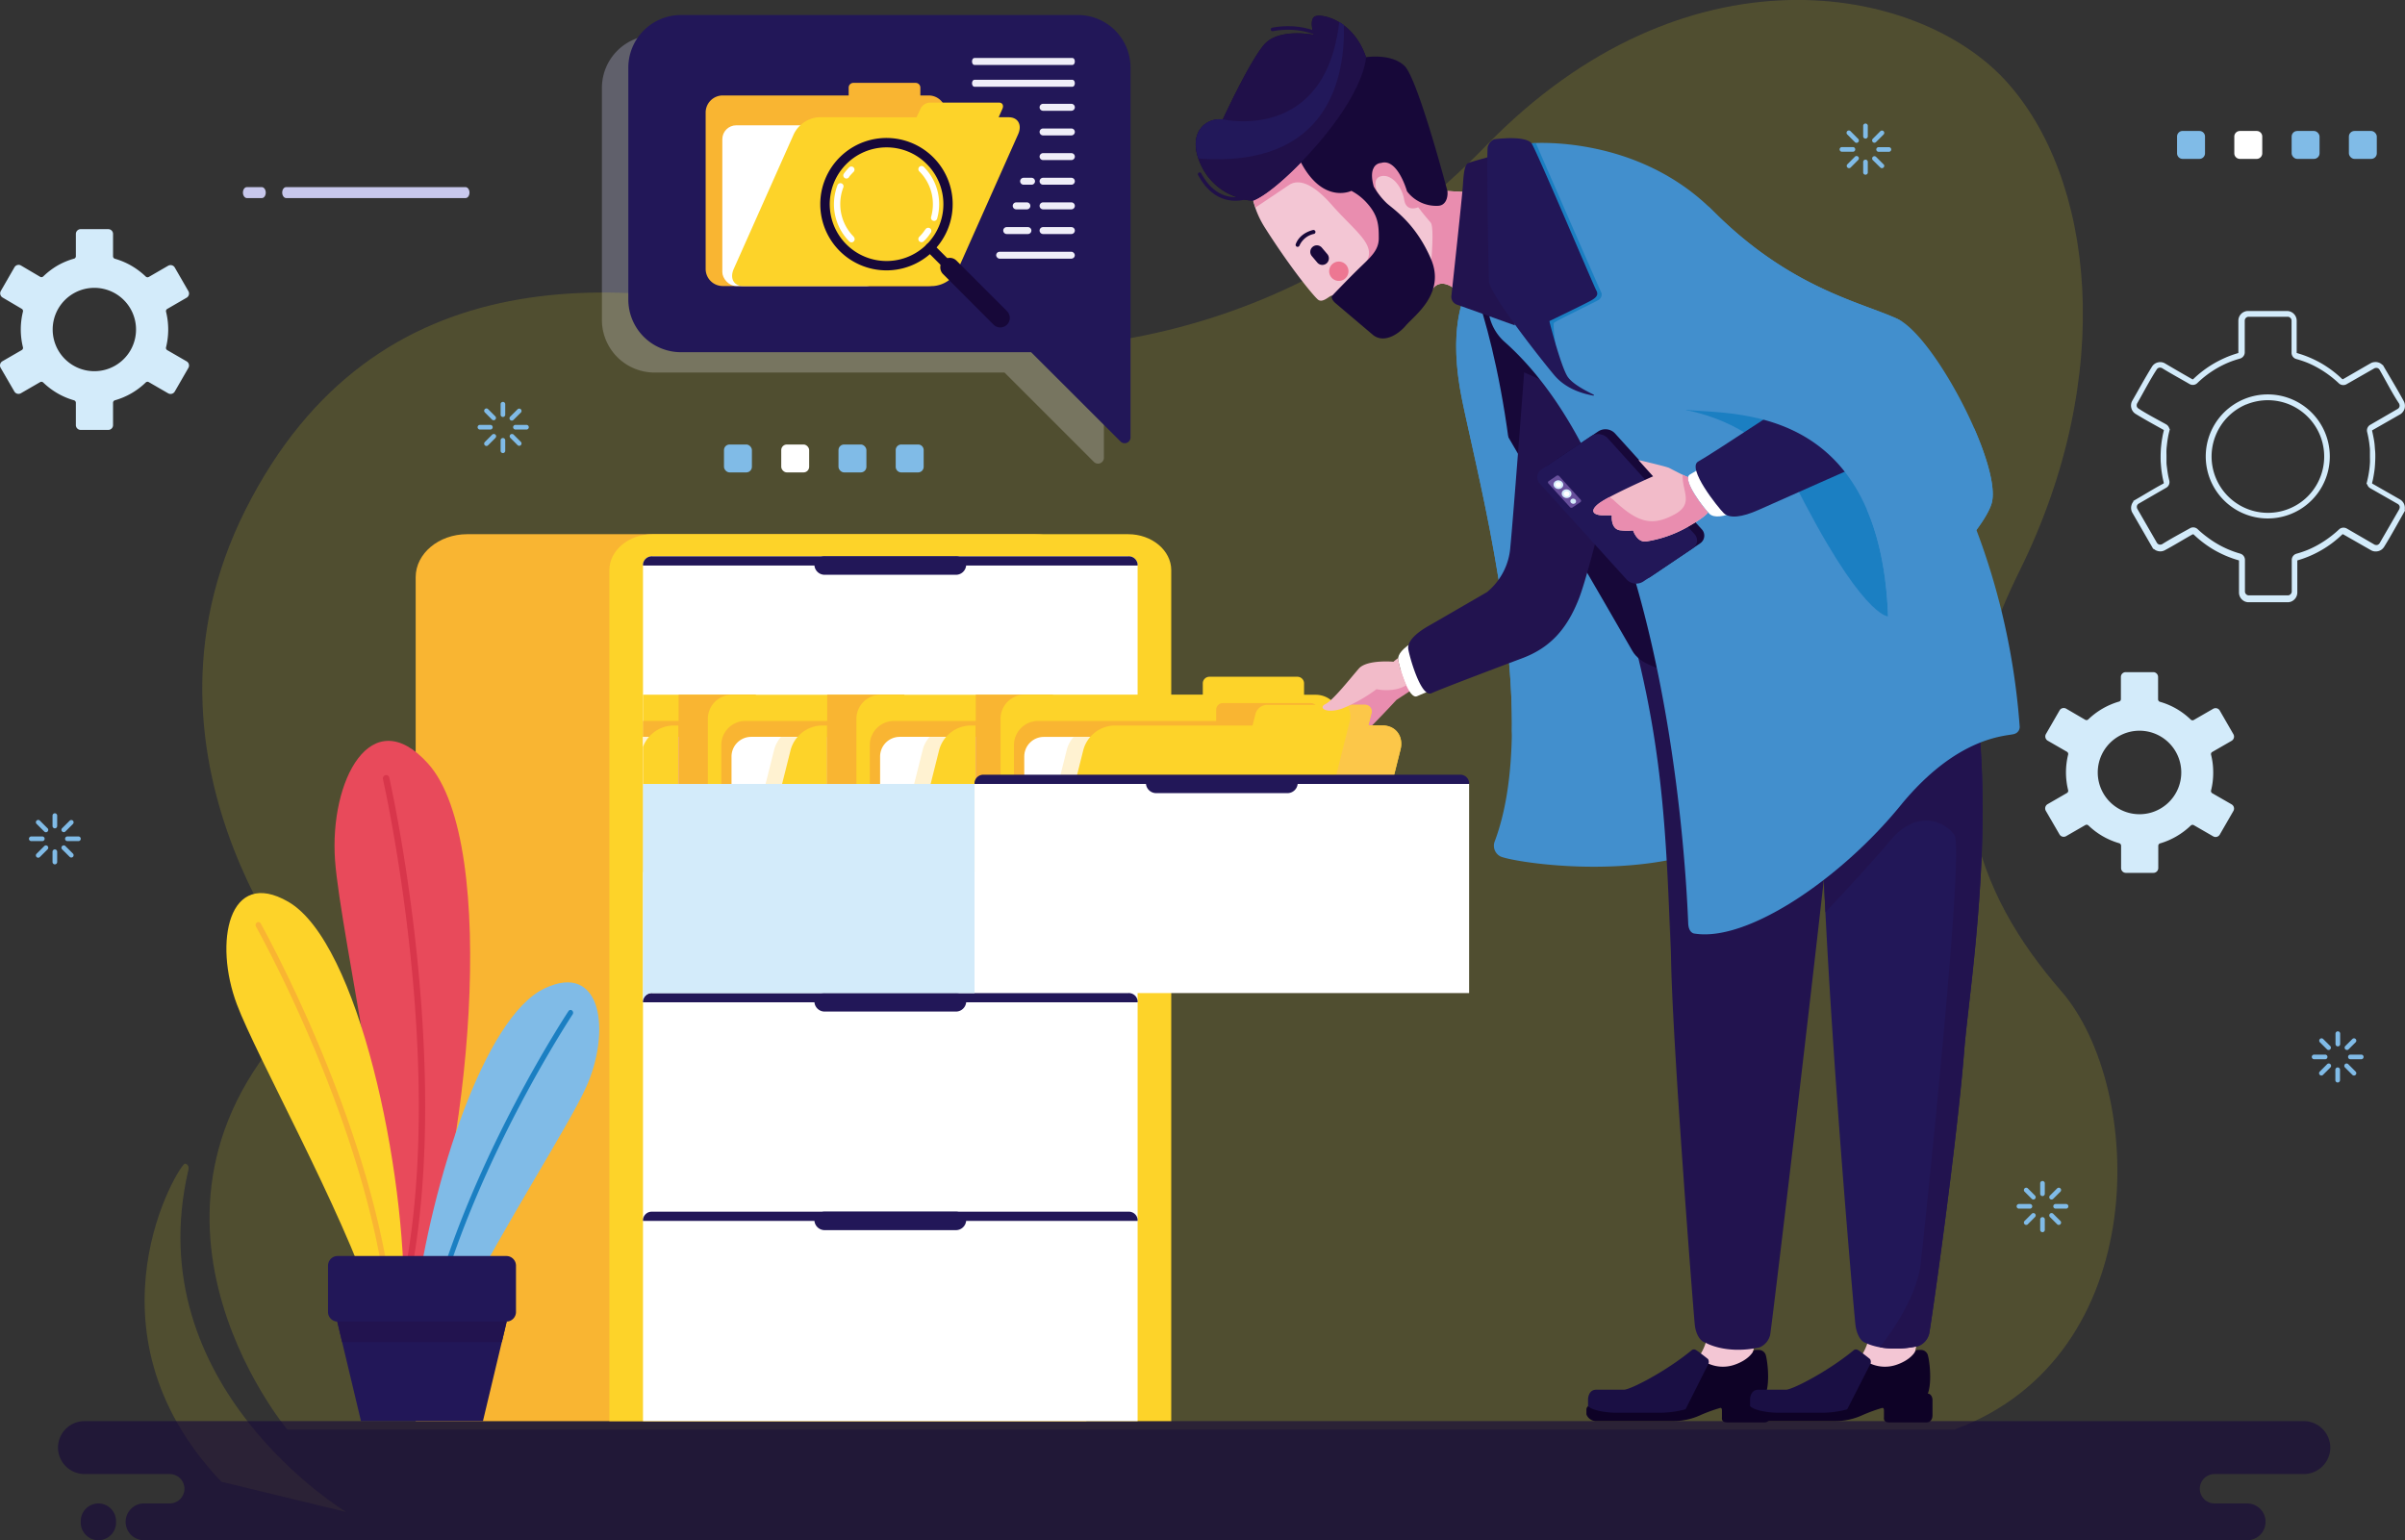<svg xmlns="http://www.w3.org/2000/svg" viewBox="0 0 609.93 390.65"><rect x="0" y="0" width="609.93" height="390.65" fill="#333333" stroke="none"/><defs><style>.cls-1,.cls-14{fill:#c8c8ed;}.cls-1,.cls-10,.cls-11,.cls-14,.cls-15,.cls-16,.cls-17,.cls-18,.cls-19,.cls-2,.cls-20,.cls-21,.cls-22,.cls-23,.cls-24,.cls-25,.cls-26,.cls-27,.cls-3,.cls-33,.cls-34,.cls-35,.cls-36,.cls-4,.cls-5,.cls-6,.cls-8,.cls-9{fill-rule:evenodd;}.cls-1{opacity:0.3;}.cls-2{fill:#f9ee26;opacity:0.15;}.cls-3,.cls-9{fill:#170839;}.cls-3{opacity:0.63;}.cls-4{fill:#d3ebfa;}.cls-5{fill:#221758;}.cls-29,.cls-6{fill:#f9b532;}.cls-10,.cls-7{fill:#fff;}.cls-28,.cls-8{fill:#fdd329;}.cls-11,.cls-12{fill:#efeef8;}.cls-13,.cls-15{fill:#80bbe7;}.cls-16{fill:#e98daf;}.cls-17{fill:#f3c6d4;}.cls-18{fill:#0e0226;}.cls-19{fill:#1a0f44;}.cls-20{fill:#428fcd;}.cls-21{fill:#22134f;}.cls-22{fill:#201049;}.cls-23{fill:#22185a;}.cls-24{fill:#ed7792;}.cls-25{fill:#1b7fc2;}.cls-26{fill:#674f9b;}.cls-27{fill:#f2bbc9;}.cls-30,.cls-33{fill:#fff2d1;}.cls-31{fill:#f2bcc2;}.cls-32{fill:#f2b2a5;}.cls-34{fill:#fcc749;}.cls-35{fill:#e84a5b;}.cls-36{fill:#d8364b;}</style></defs><g id="OBJECTS"><path class="cls-1" d="M236,63.62H336.71A13.34,13.34,0,0,1,350,76.92v93.86a1.49,1.49,0,0,1-2.54,1.05l-22.67-22.67H236a13.35,13.35,0,0,1-13.31-13.31V76.92A13.34,13.34,0,0,1,236,63.62Z" transform="translate(-70.04 -54.67)"/><path class="cls-2" d="M142.91,417.26s-49.46-59,8.25-110.06c0,0-51.82-57.75-18.85-123.26s96.58-60,147.22-46.64S396.13,144,446.77,91.77,556.3,50.69,578.67,75.12s28.27,74.39,3.54,124.36-10.6,82.18,10.6,106.6,23.55,92.43-27.09,111.18Zm14.9,20.9s-52.86-31.81-40-86.73c0,0,.38-1.4-.85-1.63s-27.49,42,9.21,80.69Z" transform="translate(-70.04 -54.67)"/><path class="cls-3" d="M91.46,415.12H654.31a6.73,6.73,0,0,1,6.71,6.71h0a6.73,6.73,0,0,1-6.71,6.71H631.66a3.74,3.74,0,0,0-3.73,3.73h0a3.74,3.74,0,0,0,3.73,3.73h8.28a4.68,4.68,0,0,1,4.67,4.66h0a4.68,4.68,0,0,1-4.67,4.67H106.56a4.68,4.68,0,0,1-4.66-4.67h0a4.68,4.68,0,0,1,4.66-4.66h6.53a3.74,3.74,0,0,0,3.73-3.73h0a3.74,3.74,0,0,0-3.73-3.73H91.46a6.73,6.73,0,0,1-6.71-6.71h0a6.73,6.73,0,0,1,6.71-6.71ZM95,445.33a4.49,4.49,0,0,0,4.47-4.48v-.37A4.49,4.49,0,0,0,95,436h0a4.49,4.49,0,0,0-4.48,4.48v.37A4.49,4.49,0,0,0,95,445.33Z" transform="translate(-70.04 -54.67)"/><path class="cls-4" d="M599.65,264.06Zm5.5-20.95a10.59,10.59,0,1,1-3.1,7.49,10.56,10.56,0,0,1,3.1-7.49Zm2.29-10.49a18.66,18.66,0,0,0-4.15,1.77,18.87,18.87,0,0,0-3.64,2.74.65.65,0,0,1-.78.1L594,234.39l0,0a1.23,1.23,0,0,0-.9-.1,1.19,1.19,0,0,0-.74.57l0,0-3.46,6a1.25,1.25,0,0,0,.45,1.67l0,0,4.88,2.81a.66.66,0,0,1,.31.72h0a18.07,18.07,0,0,0-.41,2.24,18.55,18.55,0,0,0,0,4.55,18.07,18.07,0,0,0,.41,2.24.66.66,0,0,1-.35.74l-4.87,2.81h0a1.25,1.25,0,0,0-.45,1.67l3.48,6h0a1.25,1.25,0,0,0,.74.56,1.22,1.22,0,0,0,.93-.12l0,0,4.89-2.82a.65.65,0,0,1,.77.1,18.68,18.68,0,0,0,7.81,4.51.67.67,0,0,1,.48.63v5.67a1.2,1.2,0,0,0,.35.86,1.23,1.23,0,0,0,.86.36h7a1.23,1.23,0,0,0,1.22-1.22V269.2a.64.64,0,0,1,.5-.63A18.66,18.66,0,0,0,622,266.8a19.08,19.08,0,0,0,3.64-2.74.64.64,0,0,1,.8-.08l4.89,2.82a1.2,1.2,0,0,0,.92.12,1.25,1.25,0,0,0,.74-.56l0,0,3.46-6h0a1.22,1.22,0,0,0,.12-.93,1.25,1.25,0,0,0-.56-.74l-4.92-2.83a.66.66,0,0,1-.3-.72h0a18.07,18.07,0,0,0,.41-2.24,18.84,18.84,0,0,0,.13-2.27,19.17,19.17,0,0,0-.13-2.29,18.26,18.26,0,0,0-.41-2.23.64.64,0,0,1,.34-.74l4.88-2.81a1.25,1.25,0,0,0,.56-.74,1.22,1.22,0,0,0-.12-.93l0,0-3.46-6h0a1.22,1.22,0,0,0-1.66-.45h0l-4.92,2.84a.65.65,0,0,1-.79-.11,18.89,18.89,0,0,0-3.62-2.73,18.43,18.43,0,0,0-4.18-1.77.67.67,0,0,1-.47-.63v-5.67a1.23,1.23,0,0,0-1.22-1.22h-7a1.23,1.23,0,0,0-.86.36,1.2,1.2,0,0,0-.35.86V232A.65.65,0,0,1,607.44,232.62Z" transform="translate(-70.04 -54.67)"/><path class="cls-4" d="M634.05,159.31a15.9,15.9,0,0,1,5.11-3.41,15.73,15.73,0,1,1-5.11,3.41Zm5.67-2.07A14.3,14.3,0,0,0,632,165a14.29,14.29,0,0,0,23.3,15.57A14.31,14.31,0,0,0,658.39,165a14.38,14.38,0,0,0-7.74-7.74,14.37,14.37,0,0,0-10.93,0ZM638,145.66a24.34,24.34,0,0,0-2.9,1,25.89,25.89,0,0,0-2.79,1.39,27.19,27.19,0,0,0-2.63,1.74,26.07,26.07,0,0,0-2.39,2.05,1.62,1.62,0,0,1-.95.45,1.66,1.66,0,0,1-1-.21c-2.31-1.34-4.75-2.66-7-4.05a.83.83,0,0,0-.34-.1.86.86,0,0,0-.39,0,.88.88,0,0,0-.35.17,1,1,0,0,0-.26.29c-1.68,2.55-3.37,5.84-4.93,8.55a1,1,0,0,0-.13.36,1.35,1.35,0,0,0,0,.4,1,1,0,0,0,.17.35,1.08,1.08,0,0,0,.3.26c2.08,1.37,4.76,2.75,7,4a1.67,1.67,0,0,1,.69.78,1.42,1.42,0,0,1,.11.35l.14,0-.16.65q-.2.76-.33,1.53c-.09.5-.17,1-.23,1.56s-.12,1-.15,1.56,0,1,0,1.59,0,1.07,0,1.58.08,1,.15,1.56.14,1.06.23,1.56.21,1,.33,1.53a1.65,1.65,0,0,1-.1,1.08,1.62,1.62,0,0,1-.75.78l-6.16,3.56h0l-.73.42a1.08,1.08,0,0,0-.3.26,1.27,1.27,0,0,0-.17.35,1.35,1.35,0,0,0,0,.4,1,1,0,0,0,.13.36l4.56,7.91h0l.37.64a.92.92,0,0,0,.26.29,1.06,1.06,0,0,0,.35.18,1.08,1.08,0,0,0,.4,0,.81.81,0,0,0,.36-.12c2.21-1.39,4.7-2.71,7-4a1.63,1.63,0,0,1,2,.24h0a24.92,24.92,0,0,0,2.4,2,25.16,25.16,0,0,0,8.38,4.18,1.66,1.66,0,0,1,1.19,1.59v8a1,1,0,0,0,.07.38,1,1,0,0,0,.22.32.83.83,0,0,0,.33.22.91.91,0,0,0,.37.08h9.88a1,1,0,0,0,.38-.08,1.07,1.07,0,0,0,.54-.54,1,1,0,0,0,.08-.38v-8a1.66,1.66,0,0,1,.35-1,1.68,1.68,0,0,1,.92-.59,25.66,25.66,0,0,0,2.9-1,24.85,24.85,0,0,0,2.78-1.39,27.19,27.19,0,0,0,2.63-1.74,27.61,27.61,0,0,0,2.4-2,1.61,1.61,0,0,1,1-.45,1.73,1.73,0,0,1,1.06.26l6.89,4a.81.81,0,0,0,.36.12,1.08,1.08,0,0,0,.4,0,1.06,1.06,0,0,0,.35-.18.92.92,0,0,0,.26-.29c1.64-2.85,3.3-5.69,4.94-8.55a1.18,1.18,0,0,0,.12-.36.91.91,0,0,0,0-.4.88.88,0,0,0-.17-.35.91.91,0,0,0-.29-.26l-7-4a1.62,1.62,0,0,1-.69-.78,1.43,1.43,0,0,1-.09-.27l-.18,0,.18-.74q.19-.77.33-1.53c.09-.5.17-1,.24-1.55s.11-1.06.14-1.57,0-1,0-1.58,0-1.08,0-1.59-.08-1-.14-1.56-.15-1.07-.24-1.56-.2-1-.33-1.53a1.66,1.66,0,0,1,.85-1.86l6.9-4a1,1,0,0,0,.29-.26.88.88,0,0,0,.17-.35.91.91,0,0,0,0-.4,1.18,1.18,0,0,0-.12-.36c-1.69-2.51-3.38-5.86-4.94-8.55a1,1,0,0,0-.26-.29.88.88,0,0,0-.35-.17.91.91,0,0,0-.4,0,.85.85,0,0,0-.36.12l-7,4a1.63,1.63,0,0,1-1.05.2,1.58,1.58,0,0,1-.94-.46,27.11,27.11,0,0,0-2.39-2,26.37,26.37,0,0,0-2.62-1.73,25.21,25.21,0,0,0-2.8-1.4,26.39,26.39,0,0,0-2.95-1,1.63,1.63,0,0,1-1.2-1.59V136a1,1,0,0,0-.08-.38.87.87,0,0,0-.22-.32,1,1,0,0,0-.32-.22,1,1,0,0,0-.38-.07h-9.88a.9.9,0,0,0-.37.07,1,1,0,0,0-.33.22,1,1,0,0,0-.29.7v8.05a1.64,1.64,0,0,1-.36,1,1.69,1.69,0,0,1-.91.59Zm-3.48-.31a28.78,28.78,0,0,0-2.94,1.47,27.66,27.66,0,0,0-5.3,4,.16.16,0,0,1-.11.05.16.16,0,0,1-.12,0q-3.53-2-7-4.06a2.42,2.42,0,0,0-1.8-.21,2.42,2.42,0,0,0-1.49,1.14c-1.7,2.75-3.32,5.73-4.94,8.55a2.29,2.29,0,0,0-.31.91,2.39,2.39,0,0,0,.07,1,2.42,2.42,0,0,0,1.14,1.49c2.24,1.38,4.67,2.7,7,4a.34.34,0,0,1,.08.09.25.25,0,0,1,0,.12l-.16.65h0c-.07.31-.14.63-.2,1-.1.56-.19,1.11-.25,1.65s-.12,1.08-.15,1.65-.05,1.12-.05,1.67,0,1.09.05,1.66.08,1.12.15,1.66.15,1.08.25,1.64.22,1.09.35,1.62a.25.25,0,0,1,0,.12s-.05.08-.09.1c-2.56,1.36-5.16,3-7.69,4.44l.09.11-.08.1a2.3,2.3,0,0,0-.42.86,2.33,2.33,0,0,0-.07,1,2.29,2.29,0,0,0,.31.91l5.3,9.19.1-.06.17.14a2.3,2.3,0,0,0,.86.42,2.52,2.52,0,0,0,.95.07,2.41,2.41,0,0,0,.89-.3c2.32-1.23,4.71-2.72,7-4a.22.22,0,0,1,.12,0,.22.22,0,0,1,.11,0,27.66,27.66,0,0,0,5.3,4,28.17,28.17,0,0,0,3,1.48,26.38,26.38,0,0,0,3.13,1.1.26.26,0,0,1,.1.07.19.19,0,0,1,0,.12v8a2.41,2.41,0,0,0,.19.93,2.33,2.33,0,0,0,.53.8,2.57,2.57,0,0,0,.8.54,2.44,2.44,0,0,0,.93.18h9.88a2.5,2.5,0,0,0,.94-.18,2.52,2.52,0,0,0,.79-.54,2.36,2.36,0,0,0,.54-.8,2.41,2.41,0,0,0,.19-.93v-8a.21.21,0,0,1,0-.12.26.26,0,0,1,.11-.07h0a26.64,26.64,0,0,0,6-2.57,26.23,26.23,0,0,0,2.78-1.84,28.84,28.84,0,0,0,2.53-2.16.2.2,0,0,1,.24,0l7,4a2.3,2.3,0,0,0,.9.31,2.59,2.59,0,0,0,1-.07,2.46,2.46,0,0,0,.86-.42,2.62,2.62,0,0,0,.62-.7c1.83-2.94,3.56-6.17,5.3-9.19l-.09-.06a1.57,1.57,0,0,0,0-.23,2.52,2.52,0,0,0-.06-1,2.32,2.32,0,0,0-.43-.86,2.42,2.42,0,0,0-.71-.64l-7-4a.14.14,0,0,1-.08-.09.2.2,0,0,1,0-.13l.18-.73h0c.06-.28.12-.57.17-.87.1-.56.19-1.11.26-1.64s.11-1.09.14-1.66.06-1.12.06-1.66,0-1.1-.06-1.67-.08-1.12-.14-1.66-.15-1.08-.26-1.64-.22-1.09-.34-1.61a.15.15,0,0,1,0-.13.16.16,0,0,1,.09-.09l7-4a2.31,2.31,0,0,0,.71-.64,2.44,2.44,0,0,0,.43-.85,2.58,2.58,0,0,0,.06-1,2.45,2.45,0,0,0-.29-.89c-1.66-3.07-3.56-6.17-5.32-9.21l-.1.06L674,147a2.46,2.46,0,0,0-.86-.42,2.39,2.39,0,0,0-1-.06,2.13,2.13,0,0,0-.9.3l-.52.29h0l-6.46,3.73a.2.2,0,0,1-.13,0,.16.16,0,0,1-.11-.05v0a29,29,0,0,0-2.53-2.15,28.68,28.68,0,0,0-2.76-1.83,28.17,28.17,0,0,0-3-1.48,26.38,26.38,0,0,0-3.13-1.1l-.1-.07a.18.18,0,0,1,0-.12V136a2.41,2.41,0,0,0-.19-.93,2.36,2.36,0,0,0-.54-.8,2.44,2.44,0,0,0-.79-.53,2.32,2.32,0,0,0-.94-.19h-9.88a2.28,2.28,0,0,0-.93.19,2.38,2.38,0,0,0-.8.53,2.46,2.46,0,0,0-.72,1.73v8.05a.21.21,0,0,1,0,.12.21.21,0,0,1-.11.07h0A28.57,28.57,0,0,0,634.5,145.35Z" transform="translate(-70.04 -54.67)"/><path class="cls-5" d="M242.69,58.48H343.45a13.34,13.34,0,0,1,13.3,13.31v93.86a1.48,1.48,0,0,1-2.53,1L331.54,144H242.69a13.35,13.35,0,0,1-13.3-13.31V71.79A13.35,13.35,0,0,1,242.69,58.48Z" transform="translate(-70.04 -54.67)"/><path class="cls-6" d="M253.31,127.22h52.26a4.34,4.34,0,0,0,4.33-4.33V83.21a4.34,4.34,0,0,0-4.33-4.33h-2.12v-2a1.2,1.2,0,0,0-1.19-1.19H286.47a1.2,1.2,0,0,0-1.2,1.19v2h-32A4.34,4.34,0,0,0,249,83.21v39.68A4.34,4.34,0,0,0,253.31,127.22Z" transform="translate(-70.04 -54.67)"/><rect class="cls-7" x="183.19" y="31.78" width="40.08" height="40.76" rx="3.53"/><path class="cls-8" d="M258.52,127.22h48.26a7.62,7.62,0,0,0,6.25-4.33l15.21-34.15c1.07-2.38,0-4.33-2.4-4.33h-2.53l.95-2.14c.39-.87,0-1.58-.87-1.58H305.77a2.78,2.78,0,0,0-2.28,1.58l-1,2.14H277.59a7.62,7.62,0,0,0-6.26,4.33l-15.21,34.15C255.06,125.27,256.14,127.22,258.52,127.22Z" transform="translate(-70.04 -54.67)"/><path class="cls-9" d="M283,94.57a16.79,16.79,0,1,1-4.93,11.89A16.76,16.76,0,0,1,283,94.57Zm11.89-2.52a14.41,14.41,0,1,0,10.18,4.22A14.37,14.37,0,0,0,294.89,92.05Z" transform="translate(-70.04 -54.67)"/><path class="cls-9" d="M305.07,118.34a1.2,1.2,0,1,1,1.7-1.7l4,4a1.2,1.2,0,0,1-1.7,1.7Z" transform="translate(-70.04 -54.67)"/><path class="cls-9" d="M309.21,124.19a2.41,2.41,0,1,1,3.41-3.41l12.82,12.83A2.4,2.4,0,0,1,322,137Z" transform="translate(-70.04 -54.67)"/><path class="cls-10" d="M303.19,98.15A.8.8,0,0,1,304.32,97a13.32,13.32,0,0,1,3.9,9.44h0a13.26,13.26,0,0,1-.52,3.69.79.79,0,1,1-1.52-.44,12,12,0,0,0,.45-3.25h0a11.72,11.72,0,0,0-3.45-8.31Zm1.59,14.65a.79.79,0,0,1,1.33.86,13,13,0,0,1-.83,1.16c-.31.38-.63.73-1,1.07a.8.8,0,0,1-1.13-1.13,12,12,0,0,0,.85-.93c.26-.33.51-.67.74-1Zm-18.2,2a.8.8,0,0,1-1.13,1.13A13.4,13.4,0,0,1,281.77,104a13.18,13.18,0,0,1,.67-2.36.79.79,0,0,1,1.48.56,11.72,11.72,0,0,0-.59,2.08,11.89,11.89,0,0,0-.19,2.16,11.65,11.65,0,0,0,3.44,8.3Zm-1.24-15.17a.79.79,0,1,1-1.28-.93q.31-.43.66-.84l0,0c.24-.27.47-.53.69-.75a.8.8,0,0,1,1.13,1.13c-.24.23-.44.45-.62.65l0,0C285.72,99.09,285.52,99.34,285.34,99.59Z" transform="translate(-70.04 -54.67)"/><path class="cls-11" d="M317.13,69.38h24.92c.32,0,.58.4.58.88h0c0,.49-.26.88-.58.88H317.13c-.32,0-.58-.39-.58-.88h0C316.55,69.78,316.81,69.38,317.13,69.38Z" transform="translate(-70.04 -54.67)"/><path class="cls-11" d="M317.13,74.91h24.92c.32,0,.58.4.58.88h0c0,.49-.26.88-.58.88H317.13c-.32,0-.58-.39-.58-.88h0C316.55,75.31,316.81,74.91,317.13,74.91Z" transform="translate(-70.04 -54.67)"/><path class="cls-11" d="M334.57,81h7.18a.89.89,0,0,1,.88.88h0a.89.89,0,0,1-.88.89h-7.18a.89.89,0,0,1-.88-.89h0A.89.89,0,0,1,334.57,81Z" transform="translate(-70.04 -54.67)"/><path class="cls-11" d="M334.57,87.26h7.18a.88.88,0,0,1,.88.88h0a.89.89,0,0,1-.88.88h-7.18a.89.89,0,0,1-.88-.88h0A.88.88,0,0,1,334.57,87.26Z" transform="translate(-70.04 -54.67)"/><path class="cls-11" d="M334.57,93.51h7.18a.89.89,0,0,1,.88.88h0a.89.89,0,0,1-.88.88h-7.18a.89.89,0,0,1-.88-.88h0A.89.89,0,0,1,334.57,93.51Z" transform="translate(-70.04 -54.67)"/><path class="cls-11" d="M334.57,99.76h7.18a.89.89,0,0,1,.88.88h0a.88.88,0,0,1-.88.88h-7.18a.88.88,0,0,1-.88-.88h0A.89.89,0,0,1,334.57,99.76Z" transform="translate(-70.04 -54.67)"/><path class="cls-11" d="M334.57,106h7.18a.89.89,0,0,1,.88.89h0a.89.89,0,0,1-.88.88h-7.18a.89.89,0,0,1-.88-.88h0A.89.89,0,0,1,334.57,106Z" transform="translate(-70.04 -54.67)"/><path class="cls-11" d="M334.57,112.27h7.18a.88.88,0,0,1,.88.88h0a.89.89,0,0,1-.88.88h-7.18a.89.89,0,0,1-.88-.88h0A.88.88,0,0,1,334.57,112.27Z" transform="translate(-70.04 -54.67)"/><rect class="cls-12" x="252.63" y="63.85" width="19.96" height="1.76" rx="0.88"/><path class="cls-11" d="M325.35,112.27h5.38a.88.88,0,0,1,.88.88h0a.89.89,0,0,1-.88.88h-5.38a.89.89,0,0,1-.88-.88h0A.88.88,0,0,1,325.35,112.27Z" transform="translate(-70.04 -54.67)"/><path class="cls-11" d="M327.76,106h2.71a.89.89,0,0,1,.88.89h0a.89.89,0,0,1-.88.88h-2.71a.89.89,0,0,1-.88-.88h0A.89.89,0,0,1,327.76,106Z" transform="translate(-70.04 -54.67)"/><path class="cls-11" d="M329.65,99.76h2a.89.89,0,0,1,.88.88h0a.88.88,0,0,1-.88.88h-2a.88.88,0,0,1-.89-.88h0A.89.89,0,0,1,329.65,99.76Z" transform="translate(-70.04 -54.67)"/><rect class="cls-13" x="183.61" y="112.74" width="7.08" height="7.08" rx="1.42"/><rect class="cls-7" x="198.13" y="112.74" width="7.08" height="7.08" rx="1.42"/><rect class="cls-13" x="212.65" y="112.74" width="7.08" height="7.08" rx="1.42"/><path class="cls-13" d="M228.59,112.74h4.25a1.41,1.41,0,0,1,1.41,1.41v4.25a1.42,1.42,0,0,1-1.42,1.42h-4.25a1.42,1.42,0,0,1-1.42-1.42v-4.25A1.42,1.42,0,0,1,228.59,112.74Z"/><path class="cls-14" d="M142.61,104.91c-.53,0-1-.62-1-1.39s.44-1.39,1-1.39h45.5c.54,0,1,.63,1,1.39s-.43,1.39-1,1.39Zm-6.17-2.78c.54,0,1,.63,1,1.39s-.43,1.39-1,1.39h-3.79c-.53,0-1-.62-1-1.39s.44-1.39,1-1.39Z" transform="translate(-70.04 -54.67)"/><path class="cls-15" d="M197,157.12a.59.59,0,0,1,1.17,0v2.64a.59.59,0,1,1-1.17,0v-2.64Zm-4,2.15a.59.59,0,0,1,0-.83.57.57,0,0,1,.82,0l1.87,1.86a.59.59,0,0,1-.83.83L193,159.27Zm-1.32,4.34a.59.59,0,0,1,0-1.17h2.64a.59.59,0,1,1,0,1.17Zm2.14,4a.57.57,0,0,1-.82,0,.59.59,0,0,1,0-.83l1.86-1.87a.6.6,0,0,1,.83,0,.59.59,0,0,1,0,.83l-1.87,1.87Zm4.35,1.31a.59.59,0,1,1-1.17,0v-2.64a.59.59,0,0,1,1.17,0v2.64Zm4-2.14a.59.59,0,0,1-.83.83l-1.87-1.87a.59.59,0,0,1,0-.83.6.6,0,0,1,.83,0l1.87,1.87Zm1.31-4.34a.59.59,0,1,1,0,1.17h-2.64a.59.59,0,1,1,0-1.17Zm-2.14-4a.59.59,0,0,1,.83.83l-1.87,1.86a.59.59,0,1,1-.83-.83Z" transform="translate(-70.04 -54.67)"/><path class="cls-15" d="M542.56,86.67a.59.59,0,1,1,1.17,0v2.64a.59.59,0,0,1-1.17,0V86.67Zm-4,2.14a.59.59,0,1,1,.83-.83l1.86,1.87a.59.59,0,1,1-.83.83l-1.86-1.87Zm-1.31,4.34a.59.59,0,1,1,0-1.17h2.63a.59.59,0,1,1,0,1.17Zm2.14,4a.59.59,0,0,1-.83,0,.57.57,0,0,1,0-.82l1.86-1.87a.59.59,0,1,1,.83.83l-1.86,1.86Zm4.34,1.32a.59.59,0,0,1-1.17,0V95.83a.59.59,0,1,1,1.17,0v2.64Zm4-2.14a.57.57,0,0,1,0,.82.59.59,0,0,1-.83,0L545,95.29a.6.6,0,0,1,0-.83.59.59,0,0,1,.83,0l1.87,1.87ZM549,92a.59.59,0,1,1,0,1.17H546.4a.59.59,0,0,1,0-1.17Zm-2.14-4a.59.59,0,1,1,.83.83l-1.87,1.87a.59.59,0,0,1-.83,0,.6.6,0,0,1,0-.83Z" transform="translate(-70.04 -54.67)"/><path class="cls-15" d="M587.45,354.73a.59.59,0,0,1,1.17,0v2.64a.59.59,0,1,1-1.17,0v-2.64Zm-4,2.15a.59.59,0,0,1,.83-.83l1.86,1.86a.59.59,0,0,1,0,.83.57.57,0,0,1-.82,0l-1.87-1.86Zm-1.31,4.34a.59.59,0,1,1,0-1.17h2.63a.59.59,0,1,1,0,1.17Zm2.14,4a.59.59,0,0,1-.83-.83l1.87-1.87a.57.57,0,0,1,.82,0,.59.59,0,0,1,0,.83l-1.86,1.87Zm4.34,1.31a.59.59,0,1,1-1.17,0v-2.64a.59.59,0,0,1,1.17,0v2.64Zm4-2.14a.59.59,0,0,1-.83.83l-1.87-1.87a.6.6,0,0,1,0-.83.59.59,0,0,1,.83,0l1.87,1.87Zm1.31-4.34a.59.59,0,1,1,0,1.17h-2.64a.59.59,0,0,1,0-1.17Zm-2.14-4a.59.59,0,0,1,.83.83l-1.87,1.86a.59.59,0,0,1-.83,0,.6.6,0,0,1,0-.83Z" transform="translate(-70.04 -54.67)"/><path class="cls-15" d="M83.36,261.54a.59.59,0,0,1,1.18,0v2.64a.59.59,0,0,1-1.18,0v-2.64Zm-4,2.14a.59.59,0,1,1,.83-.83l1.87,1.86a.59.59,0,1,1-.83.83l-1.87-1.86ZM78.05,268a.59.59,0,1,1,0-1.17h2.64a.59.59,0,1,1,0,1.17Zm2.14,4a.59.59,0,1,1-.83-.83l1.87-1.86a.59.59,0,1,1,.83.83L80.19,272Zm4.35,1.31a.59.59,0,0,1-1.18,0V270.7a.59.59,0,0,1,1.18,0v2.63Zm4-2.14a.6.6,0,0,1,0,.83.59.59,0,0,1-.83,0l-1.87-1.86a.59.59,0,1,1,.83-.83l1.87,1.86Zm1.31-4.34a.59.59,0,1,1,0,1.17H87.21a.59.59,0,1,1,0-1.17Zm-2.14-4a.59.59,0,0,1,.83,0,.6.6,0,0,1,0,.83l-1.87,1.86a.59.59,0,1,1-.83-.83Z" transform="translate(-70.04 -54.67)"/><path class="cls-15" d="M662.35,316.84a.59.59,0,0,1,1.18,0v2.64a.59.59,0,0,1-1.18,0v-2.64Zm-4,2.15a.59.59,0,0,1,.83-.83l1.87,1.86a.59.59,0,0,1-.83.83L658.35,319ZM657,323.33a.59.59,0,1,1,0-1.17h2.64a.59.59,0,1,1,0,1.17Zm2.14,4a.59.59,0,0,1-.83-.83l1.87-1.87a.59.59,0,1,1,.83.83l-1.87,1.87Zm4.35,1.31a.59.59,0,1,1-1.18,0V326a.59.59,0,0,1,1.18,0v2.64Zm4-2.14a.59.59,0,0,1-.83.83l-1.87-1.87a.59.59,0,1,1,.83-.83l1.87,1.87Zm1.31-4.34a.59.59,0,1,1,0,1.17H666.2a.59.59,0,1,1,0-1.17Zm-2.14-4a.59.59,0,0,1,.83.83l-1.87,1.86a.59.59,0,0,1-.83-.83Z" transform="translate(-70.04 -54.67)"/><path class="cls-13" d="M553.55,33.22h4.25a1.41,1.41,0,0,1,1.41,1.41v4.25a1.42,1.42,0,0,1-1.42,1.42h-4.25a1.42,1.42,0,0,1-1.42-1.42V34.63a1.42,1.42,0,0,1,1.42-1.42Z"/><path class="cls-7" d="M568.07,33.22h4.25a1.41,1.41,0,0,1,1.41,1.41v4.25a1.42,1.42,0,0,1-1.42,1.42h-4.25a1.42,1.42,0,0,1-1.42-1.42V34.63A1.42,1.42,0,0,1,568.07,33.22Z"/><rect class="cls-13" x="581.18" y="33.22" width="7.08" height="7.08" rx="1.42"/><rect class="cls-13" x="595.7" y="33.22" width="7.08" height="7.08" rx="1.42"/><path class="cls-4" d="M81,151.71Zm5.5-20.94a10.57,10.57,0,1,1-3.1,7.48,10.54,10.54,0,0,1,3.1-7.48Zm2.29-10.49A18.63,18.63,0,0,0,84.67,122,19.13,19.13,0,0,0,81,124.79a.65.65,0,0,1-.77.09L75.34,122h0a1.16,1.16,0,0,0-.89-.11,1.2,1.2,0,0,0-.74.57l0,0-3.46,6a1.23,1.23,0,0,0,.44,1.67l0,0L75.56,133a.64.64,0,0,1,.3.71h0a18.42,18.42,0,0,0-.41,2.24,18.64,18.64,0,0,0,0,4.56,18.42,18.42,0,0,0,.41,2.24.63.63,0,0,1-.34.73l-4.88,2.82h0a1.21,1.21,0,0,0-.56.74,1.19,1.19,0,0,0,.12.92l3.48,6h0a1.2,1.2,0,0,0,.74.57,1.24,1.24,0,0,0,.92-.12l0,0,4.88-2.82a.65.65,0,0,1,.77.09,19.13,19.13,0,0,0,3.64,2.75,18.43,18.43,0,0,0,4.18,1.77.65.65,0,0,1,.47.62v5.68a1.2,1.2,0,0,0,.36.85,1.17,1.17,0,0,0,.86.36h7a1.21,1.21,0,0,0,1.21-1.21v-5.68a.66.66,0,0,1,.5-.63,18.49,18.49,0,0,0,7.79-4.51.65.65,0,0,1,.81-.07l4.88,2.82a1.26,1.26,0,0,0,.93.12,1.23,1.23,0,0,0,.74-.57l0,0,3.46-6h0a1.22,1.22,0,0,0-.45-1.66l-4.91-2.84a.64.64,0,0,1-.31-.71h0a18.42,18.42,0,0,0,.41-2.24,18.64,18.64,0,0,0,0-4.56,18.42,18.42,0,0,0-.41-2.24.65.65,0,0,1,.35-.73l4.87-2.82a1.22,1.22,0,0,0,.45-1.66l0,0-3.46-6h0a1.23,1.23,0,0,0-.74-.57,1.26,1.26,0,0,0-.93.12h0l-4.91,2.84a.65.65,0,0,1-.79-.11,19.49,19.49,0,0,0-3.63-2.73,18.55,18.55,0,0,0-4.17-1.77.65.65,0,0,1-.48-.62V114a1.21,1.21,0,0,0-1.21-1.21h-7a1.17,1.17,0,0,0-.86.36,1.2,1.2,0,0,0-.36.85v5.68A.65.65,0,0,1,88.82,120.28Z" transform="translate(-70.04 -54.67)"/><path class="cls-16" d="M415.64,226.73c-6.18,5.63-7.15,6.3-7.15,6.3s-4.08,7.75-2.51,7.74a4.35,4.35,0,0,0,2.82-1.42s1.53,2,2.91,1.14a17.93,17.93,0,0,1,2.1-1.12s1.57,1.56,2.87.54,7.52-7.72,7.52-7.72l8.21-5.38-3.28-2.95Z" transform="translate(-70.04 -54.67)"/><path class="cls-17" d="M515.76,392.16c-.13.87-1.14,5.23-1.12,5.34.18,1.28.49,3.86.49,3.86s-2.51,2.89-4.85,3.31-12.91.89-13,.31,2.65-5.15,2.65-5.15,3-2.52,3.41-8.35S515.76,392.16,515.76,392.16Z" transform="translate(-70.04 -54.67)"/><path class="cls-18" d="M502,401l1.3-.47a9,9,0,0,0,6.63.29c3.7-1.27,4.7-3.34,4.7-3.34a.7.7,0,0,1,.57-.42h.88a1.87,1.87,0,0,1,1.7,1.09c.4.95,1.23,6.73.1,9.93s-2.73,2.78-2.73,2.78-6.31-1.87-10.57-.36-8.16,3.06-8.16,3.06S496.63,405.1,502,401Z" transform="translate(-70.04 -54.67)"/><path class="cls-19" d="M473.25,412.72l-.47-1.38v-1.68c0-.62.26-2.51,2.09-2.51h7c1.62,0,10.37-4.45,17.09-9.92a.92.92,0,0,1,1.18-.15c.71.4,2.85,2.12,3.07,2.3a1.4,1.4,0,0,1,.12,1.17L497,413.13S478.63,415.54,473.25,412.72Z" transform="translate(-70.04 -54.67)"/><path class="cls-18" d="M472.78,411.34a1.15,1.15,0,0,0-.41.72v1.34a2.64,2.64,0,0,0,2.62,1.71h19.37a16.51,16.51,0,0,0,6.92-1.51,39.94,39.94,0,0,1,5-1.82s.46-.16.46.64V414c0,.39-.24,1.44,1.34,1.44h9.43c.72,0,1.54-.41,1.54-1.88v-3.78c0-.91-.56-1.63-1.15-1.63h-7.25c-3,0-5.46.74-9.24,2.52a24.75,24.75,0,0,1-11.17,2.31H479.39C477.48,412.93,474.07,412.5,472.78,411.34Z" transform="translate(-70.04 -54.67)"/><path class="cls-17" d="M556.85,392.16c-.13.87-1.14,5.23-1.12,5.34.18,1.28.49,3.86.49,3.86s-2.51,2.89-4.84,3.31-12.92.89-13.06.31,2.65-5.15,2.65-5.15,3-2.52,3.41-8.35S556.85,392.16,556.85,392.16Z" transform="translate(-70.04 -54.67)"/><path class="cls-18" d="M543.1,401l1.3-.47a9,9,0,0,0,6.63.29c3.7-1.27,4.7-3.34,4.7-3.34a.7.7,0,0,1,.57-.42h.88a1.86,1.86,0,0,1,1.7,1.09c.4.95,1.24,6.73.1,9.93s-2.73,2.78-2.73,2.78-6.31-1.87-10.57-.36-8.16,3.06-8.16,3.06S537.72,405.1,543.1,401Z" transform="translate(-70.04 -54.67)"/><path class="cls-19" d="M514.34,412.72l-.47-1.38v-1.68c0-.62.27-2.51,2.09-2.51h7c1.62,0,10.37-4.45,17.09-9.92a.92.92,0,0,1,1.18-.15c.71.4,2.85,2.12,3.07,2.3a1.4,1.4,0,0,1,.12,1.17L538,413.13S519.72,415.54,514.34,412.72Z" transform="translate(-70.04 -54.67)"/><path class="cls-18" d="M513.87,411.34a1.15,1.15,0,0,0-.41.72v1.34a2.64,2.64,0,0,0,2.62,1.71h19.37a16.51,16.51,0,0,0,6.92-1.51,39.94,39.94,0,0,1,5-1.82s.46-.16.46.64V414c0,.39-.24,1.44,1.35,1.44h9.42c.72,0,1.54-.41,1.54-1.88v-3.78c0-.91-.55-1.63-1.15-1.63h-7.25c-3,0-5.46.74-9.24,2.52a24.75,24.75,0,0,1-11.17,2.31H520.48C518.57,412.93,515.16,412.5,513.87,411.34Z" transform="translate(-70.04 -54.67)"/><path class="cls-20" d="M441.87,128.9s-4.36,7.33-1.62,24,21.65,81.51,8.8,115.35a3.05,3.05,0,0,0,1.42,3.59c2.21,1.28,33.4,6.7,56.2-3S489.42,133.84,441.87,128.9Z" transform="translate(-70.04 -54.67)"/><path class="cls-21" d="M502.51,395.19s5.11,3.1,13.75,1.23a4.57,4.57,0,0,0,2.69-3.1c.49-2.28,16.63-138.19,18.59-162.31s-12.79-38.86-35.37-54.35-3.68-2.41-5.43-3.4c-5.6,20.73-12.17,34.06-12.17,34.06l-.06,10.22a8.34,8.34,0,0,0,.52,2c6.88,27.35,7.69,49.18,8.73,76.69,0,.81-.41-20.65.09,2.41s5.72,89.36,6,92S501.37,394.94,502.51,395.19Z" transform="translate(-70.04 -54.67)"/><path class="cls-9" d="M446,154.88l6.52,10.59s27.66,47.51,31.49,54.27,20.23,5.81,20.23,5.81l-35-101.76s-12.22-1.94-17-1.84-7.79,7.36-7.79,7.36Z" transform="translate(-70.04 -54.67)"/><path class="cls-20" d="M441.87,128.9s-4.36,7.33-1.62,24c2.12,12.88,13.89,54.54,13.2,88.42h0c6-61.67-5.07-100.69-8.95-112C443.63,129.14,442.75,129,441.87,128.9Z" transform="translate(-70.04 -54.67)"/><path class="cls-5" d="M543.21,395.28s4.75,2.65,13.39.78a4.55,4.55,0,0,0,2.69-3.1c.49-2.28,7-47.84,8.91-72s18.35-114.64-24.94-144.33-52.61,21.54-52.61,21.54S531,215.2,532,260.51s8.27,127.6,8.6,130.21S542.07,395,543.21,395.28Z" transform="translate(-70.04 -54.67)"/><path class="cls-21" d="M546.77,396.39a25,25,0,0,0,9.83-.33,4.55,4.55,0,0,0,2.69-3.1c.49-2.28,7-47.84,8.91-72,1.48-18.3,11.27-74.82-3-114-.19.14-22.47,15.75-35.3,37.66A70.87,70.87,0,0,1,532,260.51c.16,7.65.51,16.35,1,25.54,5.5-5.9,12.81-13.84,16.52-18.3,6.41-7.69,13.63-5,16.19-1.28S558.48,363,557.2,374.85C556.29,383.2,550.26,391.94,546.77,396.39Z" transform="translate(-70.04 -54.67)"/><path class="cls-17" d="M435,103.13c.07,0,.26.79,1.05,2.13l-3.93,4.14a33.41,33.41,0,0,0,2.45,2.71,8.48,8.48,0,0,0-4.3,3.12s-4.22,13-3,14.25l-.14.16c-7.59,9-12.25,6-13.2,5.2s-5.62-5.09-6.12-5.18-2.31,2-3.52,1-7.12-8.24-13.54-18.38S388,90.45,388,90.45c15.66-12.71,28.67,11.23,30.24,7.21s6.07-4.39,8.56.07C427.12,98.35,434.92,102.46,435,103.13Z" transform="translate(-70.04 -54.67)"/><path class="cls-16" d="M435,103.13c.07,0,.26.79,1.05,2.13l-3.93,4.14a33.41,33.41,0,0,0,2.45,2.71,13.27,13.27,0,0,0-1.28.54,3.2,3.2,0,0,0-.39-1.54c-1.07-1.23-3.2-3.87-3.2-3.87s-3,1.39-3.54-1.9-3.08-6.49-5.73-6-1.12,4-1.12,4l6.25,9-1,10.75s-9.78,1.76-7.77-2.41-3.13-7.37-9.06-14.11-9.22-6-10.75-5c-.95.65-5.36,3.61-8.54,5.74A28.83,28.83,0,0,1,387.13,95,77.91,77.91,0,0,1,400.53,87c9.6,2.11,16.56,13.5,17.68,10.63,1.58-4,6.07-4.39,8.56.07C427.12,98.35,434.92,102.46,435,103.13Z" transform="translate(-70.04 -54.67)"/><path class="cls-17" d="M437.12,103.11s3.05.21,5.37.31,4.23,13.65,4.23,13.65l-4,6-.92,1.4-3,4.56-.29-1.41s-3.13-2.43-5.11.31-6.91-4.59-6.91-4.59S425.64,107.29,437.12,103.11Z" transform="translate(-70.04 -54.67)"/><path class="cls-16" d="M437.12,103.11s3.05.21,5.37.31,4.23,13.65,4.23,13.65l-4,6-.92,1.4-3,4.56-.29-1.41s-3.13-2.43-5.11.31a1.44,1.44,0,0,1-1.9.44l1.36-5.64s1.06-10.4,0-11.63c-.65-.75-1.7-2-2.41-2.9A13.8,13.8,0,0,1,437.12,103.11Z" transform="translate(-70.04 -54.67)"/><path class="cls-9" d="M412.77,103.08s-7.16,3.49-12.81-7.24c0,0-7.33,7.76-12.11,9.7l-.29.1.29-.1a10.63,10.63,0,0,1-4.27-.91A15.31,15.31,0,0,1,374.85,97c-4.16-8.33.81-12.58,5.29-12,0,0,6.74-14.67,10.5-19s12.59-2.49,12.59-2.49-1.28-3.76.24-4.64,9.78.75,13,10.31c0,0,6.41-1.05,9.78,2.22s10.84,31.62,10.88,31.77c.16,1.81-.55,3.64-2.38,3.7a9.3,9.3,0,0,1-7.88-3.68s-2.38-8.47-6.55-7.19c0,0-3.54,0-1.88,6a18.41,18.41,0,0,0,3.4,4.31c2,1.72,7.36,5.3,11.11,14.05s-4.17,14.29-6.35,16.85-5.82,4.57-8.44,2.34l-9.44-8c-.89-.76-1.1-1.59-.88-1.83,0,0,3.81-4,6.71-6.84s5.16-4.59,5.16-7.77-.07-5.69-3-8.94A14,14,0,0,0,412.77,103.08Z" transform="translate(-70.04 -54.67)"/><path class="cls-22" d="M400,95.84s-7.33,7.76-12.11,9.7l-.29.1.29-.1a10.63,10.63,0,0,1-4.27-.91A15.31,15.31,0,0,1,374.85,97c-4.16-8.33.81-12.58,5.29-12,0,0,6.74-14.67,10.5-19s12.59-2.49,12.59-2.49-1.28-3.76.24-4.64,9.78.75,13,10.31C416.46,69.12,416.48,78.68,400,95.84Z" transform="translate(-70.04 -54.67)"/><path class="cls-23" d="M374,94.88c-2.42-7,2.08-10.45,6.17-9.94,0,0,26,6.12,29.51-24.71.39.24.79.5,1.19.8C411.18,73.78,407.38,97.38,374,94.88Z" transform="translate(-70.04 -54.67)"/><path class="cls-9" d="M402.93,117.29h0a1.66,1.66,0,0,1,2.34.19l1.4,1.65a1.67,1.67,0,0,1-.2,2.34h0a1.67,1.67,0,0,1-2.34-.19l-1.4-1.66A1.65,1.65,0,0,1,402.93,117.29Z" transform="translate(-70.04 -54.67)"/><path class="cls-24" d="M408,121.59a2.45,2.45,0,1,1-.29,3.46A2.45,2.45,0,0,1,408,121.59Z" transform="translate(-70.04 -54.67)"/><path class="cls-9" d="M403.26,114a.5.5,0,0,0,.38-.6.51.51,0,0,0-.6-.39s-3.33.66-4.39,3.6a.5.5,0,0,0,.3.64.51.51,0,0,0,.65-.3A5.19,5.19,0,0,1,403.26,114Z" transform="translate(-70.04 -54.67)"/><path class="cls-10" d="M452.85,222.23s-21.16,7.89-23.38,9-4.64-7.75-4.84-9.18,1.31-3.12,4.18-4.76,18.81-10.89,18.81-10.89Z" transform="translate(-70.04 -54.67)"/><path class="cls-21" d="M456.17,221.59c-7.74,2.9-21.16,8-23.06,8.89-2.71,1.3-5.67-9.46-5.92-11.21s1.6-3.81,5.1-5.82c2-1.13,9.07-5.24,14.85-8.59a16.28,16.28,0,0,0,5.94-11.5c.78-7.92,3.5-44.24,3.5-44.24l21.21,9.43,3.76,5.54s-7.95,34.39-11.07,42.38S463,219,456.17,221.59Z" transform="translate(-70.04 -54.67)"/><path class="cls-20" d="M564.32,173.69s15.07,26.07,17.92,65.11a1.85,1.85,0,0,1-1.27,2c-1.5.64-14.12,0-29,18.24s-38.53,34.56-52.12,32.43c0,0-1.47,0-1.65-2.39s-3-109.19-46.68-147.79a12.49,12.49,0,0,1-4.08-9.39C447.65,125.94,515.88,101.73,564.32,173.69Z" transform="translate(-70.04 -54.67)"/><path class="cls-25" d="M552,200.37,548.87,211s-6.73.33-24.2-34.7c0,0-6.95-13.5-27-17.62l8.93-12.72s38.13,6.74,37.93,10S552,200.37,552,200.37Z" transform="translate(-70.04 -54.67)"/><path class="cls-9" d="M462.84,172.5l12.58-8.45a3.33,3.33,0,0,1,4.18.53l22,24.31a2.35,2.35,0,0,1-.43,3.62L488.59,201a3.33,3.33,0,0,1-4.18-.53l-22-24.3A2.36,2.36,0,0,1,462.84,172.5Z" transform="translate(-70.04 -54.67)"/><path class="cls-5" d="M461,173.73l12.59-8.45a3.32,3.32,0,0,1,4.17.53l22,24.31a2.35,2.35,0,0,1-.42,3.62l-12.59,8.45a3.33,3.33,0,0,1-4.18-.53l-22-24.31A2.34,2.34,0,0,1,461,173.73Z" transform="translate(-70.04 -54.67)"/><path class="cls-26" d="M462.8,176.7l2-1.36a.55.55,0,0,1,.67.09l5.45,6a.39.39,0,0,1-.07.59l-2,1.36a.53.53,0,0,1-.67-.09l-5.45-6A.39.39,0,0,1,462.8,176.7Z" transform="translate(-70.04 -54.67)"/><path class="cls-4" d="M464.51,176.71a1.33,1.33,0,0,1,1.72.24,1,1,0,0,1-.21,1.54,1.32,1.32,0,0,1-1.72-.25A1,1,0,0,1,464.51,176.71Z" transform="translate(-70.04 -54.67)"/><path class="cls-4" d="M466.59,179a1.33,1.33,0,0,1,1.72.24,1,1,0,0,1-.21,1.54,1.33,1.33,0,0,1-1.72-.24A1,1,0,0,1,466.59,179Z" transform="translate(-70.04 -54.67)"/><path class="cls-10" d="M466.92,179.43a.74.74,0,0,1,1,.13.58.58,0,0,1-.11.88.77.77,0,0,1-1-.14A.57.57,0,0,1,466.92,179.43Z" transform="translate(-70.04 -54.67)"/><path class="cls-10" d="M464.81,177.06a.81.81,0,0,1,1,.15.61.61,0,0,1-.13.92.8.8,0,0,1-1-.14A.61.61,0,0,1,464.81,177.06Z" transform="translate(-70.04 -54.67)"/><path class="cls-4" d="M468.58,181.26a.8.8,0,0,1,1,.15.62.62,0,0,1-.12.93.82.82,0,0,1-1-.15A.62.62,0,0,1,468.58,181.26Z" transform="translate(-70.04 -54.67)"/><path class="cls-21" d="M448.77,94.12c-.25.15-5.48,1.51-6.36,1.9s-1.16,2.26-1.35,5.43-2.77,26.7-2.9,28a2.14,2.14,0,0,0,1.52,2.54c1.16.4,14.55,5.21,14.55,5.21Z" transform="translate(-70.04 -54.67)"/><path class="cls-10" d="M521.21,160.39S501,173.8,498.66,175s3.81,8.93,4.92,10,3.54.83,6.78-.63S531.71,175,531.71,175Z" transform="translate(-70.04 -54.67)"/><path class="cls-5" d="M530.24,152.55s-26.44,17.53-29.49,19.16,5,11.68,6.44,13.1,4.62,1.09,8.86-.82S544,171.6,544,171.6Z" transform="translate(-70.04 -54.67)"/><path class="cls-20" d="M474.13,155a175.87,175.87,0,0,0,27.29,3.91c14.8.91,45.54,2.94,47.45,52,0,0,.23.26,1,0s22.2-19.27,25.21-28.4-14.38-42.68-23.92-47-27.28-7.87-46.67-27.34S458.44,91,458.44,91l-5.8,21.49S455.29,149.44,474.13,155Z" transform="translate(-70.04 -54.67)"/><path class="cls-20" d="M543.47,183.87c3,6.89,5,15.72,5.4,27.08,0,0,.23.26,1,0s22.2-19.27,25.21-28.4c1.2-3.65-.86-11.22-4.39-19.26,0,5.88-.78,12.4-3.72,15.65-4.13,4.55-16.15,5.07-23.52,4.94Zm9.3-47.41a9.69,9.69,0,0,0-1.59-.94c-9.53-4.34-27.28-7.87-46.67-27.34-.4-.4-.81-.79-1.22-1.18.15.32,12.52,28.36-18.4,34.57,0,0-2,.41-1.44,2.09S540.3,128.52,552.77,136.46Z" transform="translate(-70.04 -54.67)"/><path class="cls-25" d="M459.55,91c-.72,0-1.11.06-1.11.06l-3.54,13.12L460,140.05l4.52,1.86s-.75-5-.35-5.39,9.86-5,11.06-5.65a1.71,1.71,0,0,0,1-1.8C475.31,127.14,462.4,97.52,459.55,91Z" transform="translate(-70.04 -54.67)"/><path class="cls-5" d="M448.94,90a3,3,0,0,0-1.58,1.9c-.37,1.41.16,30.8.29,34.07s13.31,20,16.59,23.88,8.11,4.82,9.89,5.17a.19.19,0,0,0,.17-.16c0-.15-5.14-2.28-6.71-4.67s-4.29-12.59-4.61-14.08c0,0,9.07-4.36,10.63-5.25s1.81-1.6,1.22-2.62S459.5,92.33,458.44,91,453.52,89.43,448.94,90Z" transform="translate(-70.04 -54.67)"/><path class="cls-22" d="M406.38,63.92a.46.46,0,1,1-.53.75s-5-3.58-13-2.09a.46.46,0,0,1-.53-.37.45.45,0,0,1,.37-.52C401.09,60.13,406.36,63.91,406.38,63.92Z" transform="translate(-70.04 -54.67)"/><path class="cls-22" d="M387.34,103.82a.46.46,0,0,1,.61.2.45.45,0,0,1-.21.61s-8.51,4.36-13.85-5.57a.45.45,0,0,1,.18-.61.46.46,0,0,1,.62.18C379.61,107.78,387.32,103.83,387.34,103.82Z" transform="translate(-70.04 -54.67)"/><path class="cls-27" d="M498.18,175.7c-1.34-.48-4.12-2-4.86-2.36s-7.77-2-7.77-2l3.73,4.14s-11.4,5-13.88,7-.94,2.9,1.24,2.9h2.18s-.42,3.73,2.38,3.83a15.35,15.35,0,0,0,3,0s1,3.11,3.32,2.8a30.63,30.63,0,0,0,10.78-3.83c3.68-2.1,4.66-3.18,4.9-3.51C501.7,183,497.71,177.73,498.18,175.7Z" transform="translate(-70.04 -54.67)"/><path class="cls-16" d="M498.18,175.7c-.38-.14-.87-.35-1.4-.6-.24,4.1,3,7.37-2.12,10.07-5.58,3-9.23,2.22-15.58-3.84l-.87-.58a20.87,20.87,0,0,0-2.81,1.71c-2.49,2-.94,2.9,1.24,2.9h2.18s-.42,3.73,2.38,3.83a15.35,15.35,0,0,0,3,0s1,3.11,3.32,2.8a30.63,30.63,0,0,0,10.78-3.83c3.68-2.1,4.66-3.18,4.9-3.51C501.7,183,497.71,177.73,498.18,175.7Z" transform="translate(-70.04 -54.67)"/><path class="cls-6" d="M332.51,190.16h-144c-7.18,0-13.05,4.9-13.05,10.9V415.12h170.1V201.06C345.55,195.06,339.68,190.16,332.51,190.16Z" transform="translate(-70.04 -54.67)"/><path class="cls-8" d="M356.15,190.16H235.51c-6,0-10.93,4.11-10.93,9.13V415.12h142.5V199.29C367.08,194.27,362.16,190.16,356.15,190.16Z" transform="translate(-70.04 -54.67)"/><path class="cls-10" d="M356.15,195.79H235.51a2.23,2.23,0,0,0-2.4,2V415.12H358.55V197.79A2.23,2.23,0,0,0,356.15,195.79Z" transform="translate(-70.04 -54.67)"/><path class="cls-5" d="M279.38,195.78h32.89a2.6,2.6,0,0,1,2.79,2.34h0a2.6,2.6,0,0,1-2.79,2.33H279.38a2.6,2.6,0,0,1-2.79-2.33h0A2.6,2.6,0,0,1,279.38,195.78Z" transform="translate(-70.04 -54.67)"/><path class="cls-5" d="M235.51,195.78H356.15a2.24,2.24,0,0,1,2.4,2v.33H233.11v-.33A2.24,2.24,0,0,1,235.51,195.78Z" transform="translate(-70.04 -54.67)"/><path class="cls-5" d="M279.38,362h32.89a2.6,2.6,0,0,1,2.79,2.33h0a2.6,2.6,0,0,1-2.79,2.34H279.38a2.6,2.6,0,0,1-2.79-2.34h0A2.6,2.6,0,0,1,279.38,362Z" transform="translate(-70.04 -54.67)"/><path class="cls-5" d="M235.51,362H356.15a2.23,2.23,0,0,1,2.4,2v.33H233.11V364A2.23,2.23,0,0,1,235.51,362Z" transform="translate(-70.04 -54.67)"/><rect class="cls-28" x="163.07" y="176.2" width="28.59" height="44.93"/><rect class="cls-29" x="163.07" y="182.85" width="28.59" height="38.28"/><rect class="cls-7" x="163.07" y="186.9" width="28.59" height="34.23"/><rect class="cls-30" x="163.07" y="186.9" width="28.59" height="34.23"/><path class="cls-8" d="M261.71,238.69H240.54a8.43,8.43,0,0,0-7.43,5.41v31.71h28.6Z" transform="translate(-70.04 -54.67)"/><rect class="cls-29" x="172.11" y="176.2" width="19.56" height="39.72"/><rect class="cls-29" x="172.11" y="182.85" width="19.56" height="33.07"/><rect class="cls-31" x="172.11" y="186.9" width="19.56" height="29.02"/><rect class="cls-32" x="172.11" y="186.9" width="19.56" height="29.02"/><rect class="cls-29" x="172.11" y="184.02" width="19.56" height="31.9"/><path class="cls-8" d="M299.38,230.88h-43.7a6.13,6.13,0,0,0-6.12,6.11v38.82h49.82Z" transform="translate(-70.04 -54.67)"/><path class="cls-6" d="M299.38,237.53H259.07a6.13,6.13,0,0,0-6.11,6.11v32.17h46.42Z" transform="translate(-70.04 -54.67)"/><path class="cls-10" d="M255.56,275.81V246.56a5,5,0,0,1,5-5h38.83v34.23Z" transform="translate(-70.04 -54.67)"/><path class="cls-33" d="M258.6,275.81l7.78-31a7.89,7.89,0,0,1,1.74-3.23h31.26v34.23Z" transform="translate(-70.04 -54.67)"/><path class="cls-8" d="M299.38,238.69H278.22a8.39,8.39,0,0,0-7.65,6.12l-7.78,31h36.59Z" transform="translate(-70.04 -54.67)"/><rect class="cls-29" x="209.79" y="176.2" width="19.56" height="39.72"/><rect class="cls-29" x="209.79" y="182.85" width="19.56" height="33.07"/><rect class="cls-31" x="209.79" y="186.9" width="19.56" height="29.02"/><rect class="cls-32" x="209.79" y="186.9" width="19.56" height="29.02"/><rect class="cls-29" x="209.79" y="184.02" width="19.56" height="31.9"/><path class="cls-8" d="M337.06,230.88H293.35a6.14,6.14,0,0,0-6.12,6.11v38.82h49.83Z" transform="translate(-70.04 -54.67)"/><path class="cls-6" d="M337.06,237.53H296.75a6.14,6.14,0,0,0-6.12,6.11v32.17h46.43Z" transform="translate(-70.04 -54.67)"/><path class="cls-10" d="M293.24,275.81V246.56a5,5,0,0,1,5-5h38.84v34.23Z" transform="translate(-70.04 -54.67)"/><path class="cls-33" d="M296.28,275.81l7.78-31a7.66,7.66,0,0,1,1.74-3.23h31.26v34.23Z" transform="translate(-70.04 -54.67)"/><path class="cls-8" d="M337.06,238.69H315.89a8.4,8.4,0,0,0-7.65,6.12l-7.78,31h36.6Z" transform="translate(-70.04 -54.67)"/><rect class="cls-29" x="247.46" y="176.2" width="19.56" height="39.72"/><rect class="cls-29" x="247.46" y="182.85" width="19.56" height="33.07"/><rect class="cls-31" x="247.46" y="186.9" width="19.56" height="29.02"/><rect class="cls-32" x="247.46" y="186.9" width="19.56" height="29.02"/><rect class="cls-29" x="247.46" y="184.02" width="19.56" height="31.9"/><path class="cls-8" d="M329.91,299.17h73.85a6.13,6.13,0,0,0,6.11-6.11V237a6.13,6.13,0,0,0-6.11-6.11h-3V228a1.68,1.68,0,0,0-1.68-1.68H376.76a1.68,1.68,0,0,0-1.68,1.68v2.85H329.91a6.13,6.13,0,0,0-6.12,6.11v56.07A6.13,6.13,0,0,0,329.91,299.17Z" transform="translate(-70.04 -54.67)"/><path class="cls-6" d="M329.91,299.17h73.85a6.13,6.13,0,0,0,6.11-6.11V238.17a6,6,0,0,0-2.71-.64h-3v-2.85a1.68,1.68,0,0,0-1.68-1.68H380.16a1.69,1.69,0,0,0-1.69,1.68v2.85H333.31a6.13,6.13,0,0,0-6.12,6.11v54.89A6.05,6.05,0,0,0,329.91,299.17Z" transform="translate(-70.04 -54.67)"/><rect class="cls-7" x="259.76" y="186.9" width="56.63" height="57.6" rx="4.98"/><path class="cls-33" d="M381.44,299.17H334.78a5,5,0,0,1-5-5v-6.27l10.82-43.11a7.89,7.89,0,0,1,1.74-3.23h39.09a5,5,0,0,1,5,5v47.63A5,5,0,0,1,381.44,299.17Z" transform="translate(-70.04 -54.67)"/><path class="cls-8" d="M337.27,299.17h68.19a8.41,8.41,0,0,0,7.65-6.11l12.11-48.25c.84-3.37-1.22-6.12-4.59-6.12h-3.58l.76-3a1.68,1.68,0,0,0-1.67-2.23H391.25a3.06,3.06,0,0,0-2.79,2.23l-.76,3H352.45a8.39,8.39,0,0,0-7.65,6.12l-12.11,48.25C331.84,296.42,333.91,299.17,337.27,299.17Z" transform="translate(-70.04 -54.67)"/><path class="cls-34" d="M409.87,247.47,400.2,286a8.41,8.41,0,0,1-7.66,6.11H332.92l-.23.91c-.85,3.36,1.22,6.11,4.58,6.11h68.19a8.41,8.41,0,0,0,7.65-6.11l12.11-48.25c.84-3.37-1.22-6.12-4.59-6.12h-3.58l.76-3a1.68,1.68,0,0,0-1.67-2.23h-4.58a5,5,0,0,1,.75,4.36Z" transform="translate(-70.04 -54.67)"/><rect class="cls-7" x="247.15" y="198.83" width="125.43" height="53.05"/><path class="cls-5" d="M279.38,306.56h32.89a2.61,2.61,0,0,1,2.8,2.33h0a2.61,2.61,0,0,1-2.8,2.34H279.38a2.6,2.6,0,0,1-2.79-2.34h0A2.6,2.6,0,0,1,279.38,306.56Z" transform="translate(-70.04 -54.67)"/><path class="cls-5" d="M235.51,306.56H356.15a2.23,2.23,0,0,1,2.4,2v.33H233.11v-.33A2.23,2.23,0,0,1,235.51,306.56Z" transform="translate(-70.04 -54.67)"/><path class="cls-5" d="M319.58,251.17H440.23a2.22,2.22,0,0,1,2.39,2v.33H399.14a2.6,2.6,0,0,1-2.79,2.33H363.46a2.6,2.6,0,0,1-2.79-2.33H317.19v-.33A2.23,2.23,0,0,1,319.58,251.17Z" transform="translate(-70.04 -54.67)"/><path class="cls-4" d="M317.19,306.56V253.5H233.11v55.06a2.23,2.23,0,0,1,2.4-2h81.68Z" transform="translate(-70.04 -54.67)"/><path class="cls-35" d="M178.56,248.3c-14.36-15.91-25,4.31-23.55,24.6,1.41,19.24,16.65,85.25,13.83,113h5.83C188.94,350.31,197,268.68,178.56,248.3Z" transform="translate(-70.04 -54.67)"/><path class="cls-36" d="M172.52,385.93c13.9-56.14-3.69-133.73-3.75-134a.82.82,0,0,0-1-.66.9.9,0,0,0-.6,1.08c.06.27,17.67,77.95,3.67,133.57Z" transform="translate(-70.04 -54.67)"/><path class="cls-8" d="M143.13,283.38c-15.13-8.73-18.95,10.31-13,26.07,4.89,13.05,26.49,51.67,34.66,76.48h7.69C173.09,351.64,161,293.68,143.13,283.38Z" transform="translate(-70.04 -54.67)"/><path class="cls-6" d="M169.62,385.93c-5-46.38-33.34-96.78-33.44-97a.66.66,0,0,0-1-.26.78.78,0,0,0-.23,1c.1.19,28.25,50.26,33.25,96.19Z" transform="translate(-70.04 -54.67)"/><path class="cls-15" d="M208.1,305.39c14.66-7,17,11.06,10.47,25.29-4.41,9.63-20.3,34.28-31,55.25H175.36C179.54,354.2,192.93,312.6,208.1,305.39Z" transform="translate(-70.04 -54.67)"/><path class="cls-25" d="M179.72,385.93c10.41-38.44,34.4-74.66,34.49-74.8a.61.61,0,0,1,.9-.17.74.74,0,0,1,.15,1c-.09.15-23.82,36-34.21,74Z" transform="translate(-70.04 -54.67)"/><path class="cls-5" d="M155.56,373.24h43a2.45,2.45,0,0,1,2.34,2.54v11.55a2.45,2.45,0,0,1-2.34,2.54h-43a2.45,2.45,0,0,1-2.33-2.54V375.78A2.45,2.45,0,0,1,155.56,373.24Z" transform="translate(-70.04 -54.67)"/><polygon class="cls-5" points="92.9 327.96 121.13 327.96 128.5 335.2 122.48 360.44 107.02 360.44 91.55 360.44 85.53 335.2 92.9 327.96"/><polygon class="cls-21" points="128.5 335.2 127.27 340.39 86.77 340.39 85.53 335.2 128.5 335.2"/><path class="cls-27" d="M424.62,221.57c-.77.57-1.19.94-1.19.94s-6.73-.61-8.78,1.74-6.53,8.06-8.47,9,.21,2.55,4.29,1.12a39.08,39.08,0,0,0,8.67-4.9s4.24,1,7.56-1a30.93,30.93,0,0,1-2.07-6.45A1.61,1.61,0,0,1,424.62,221.57Z" transform="translate(-70.04 -54.67)"/></g></svg>